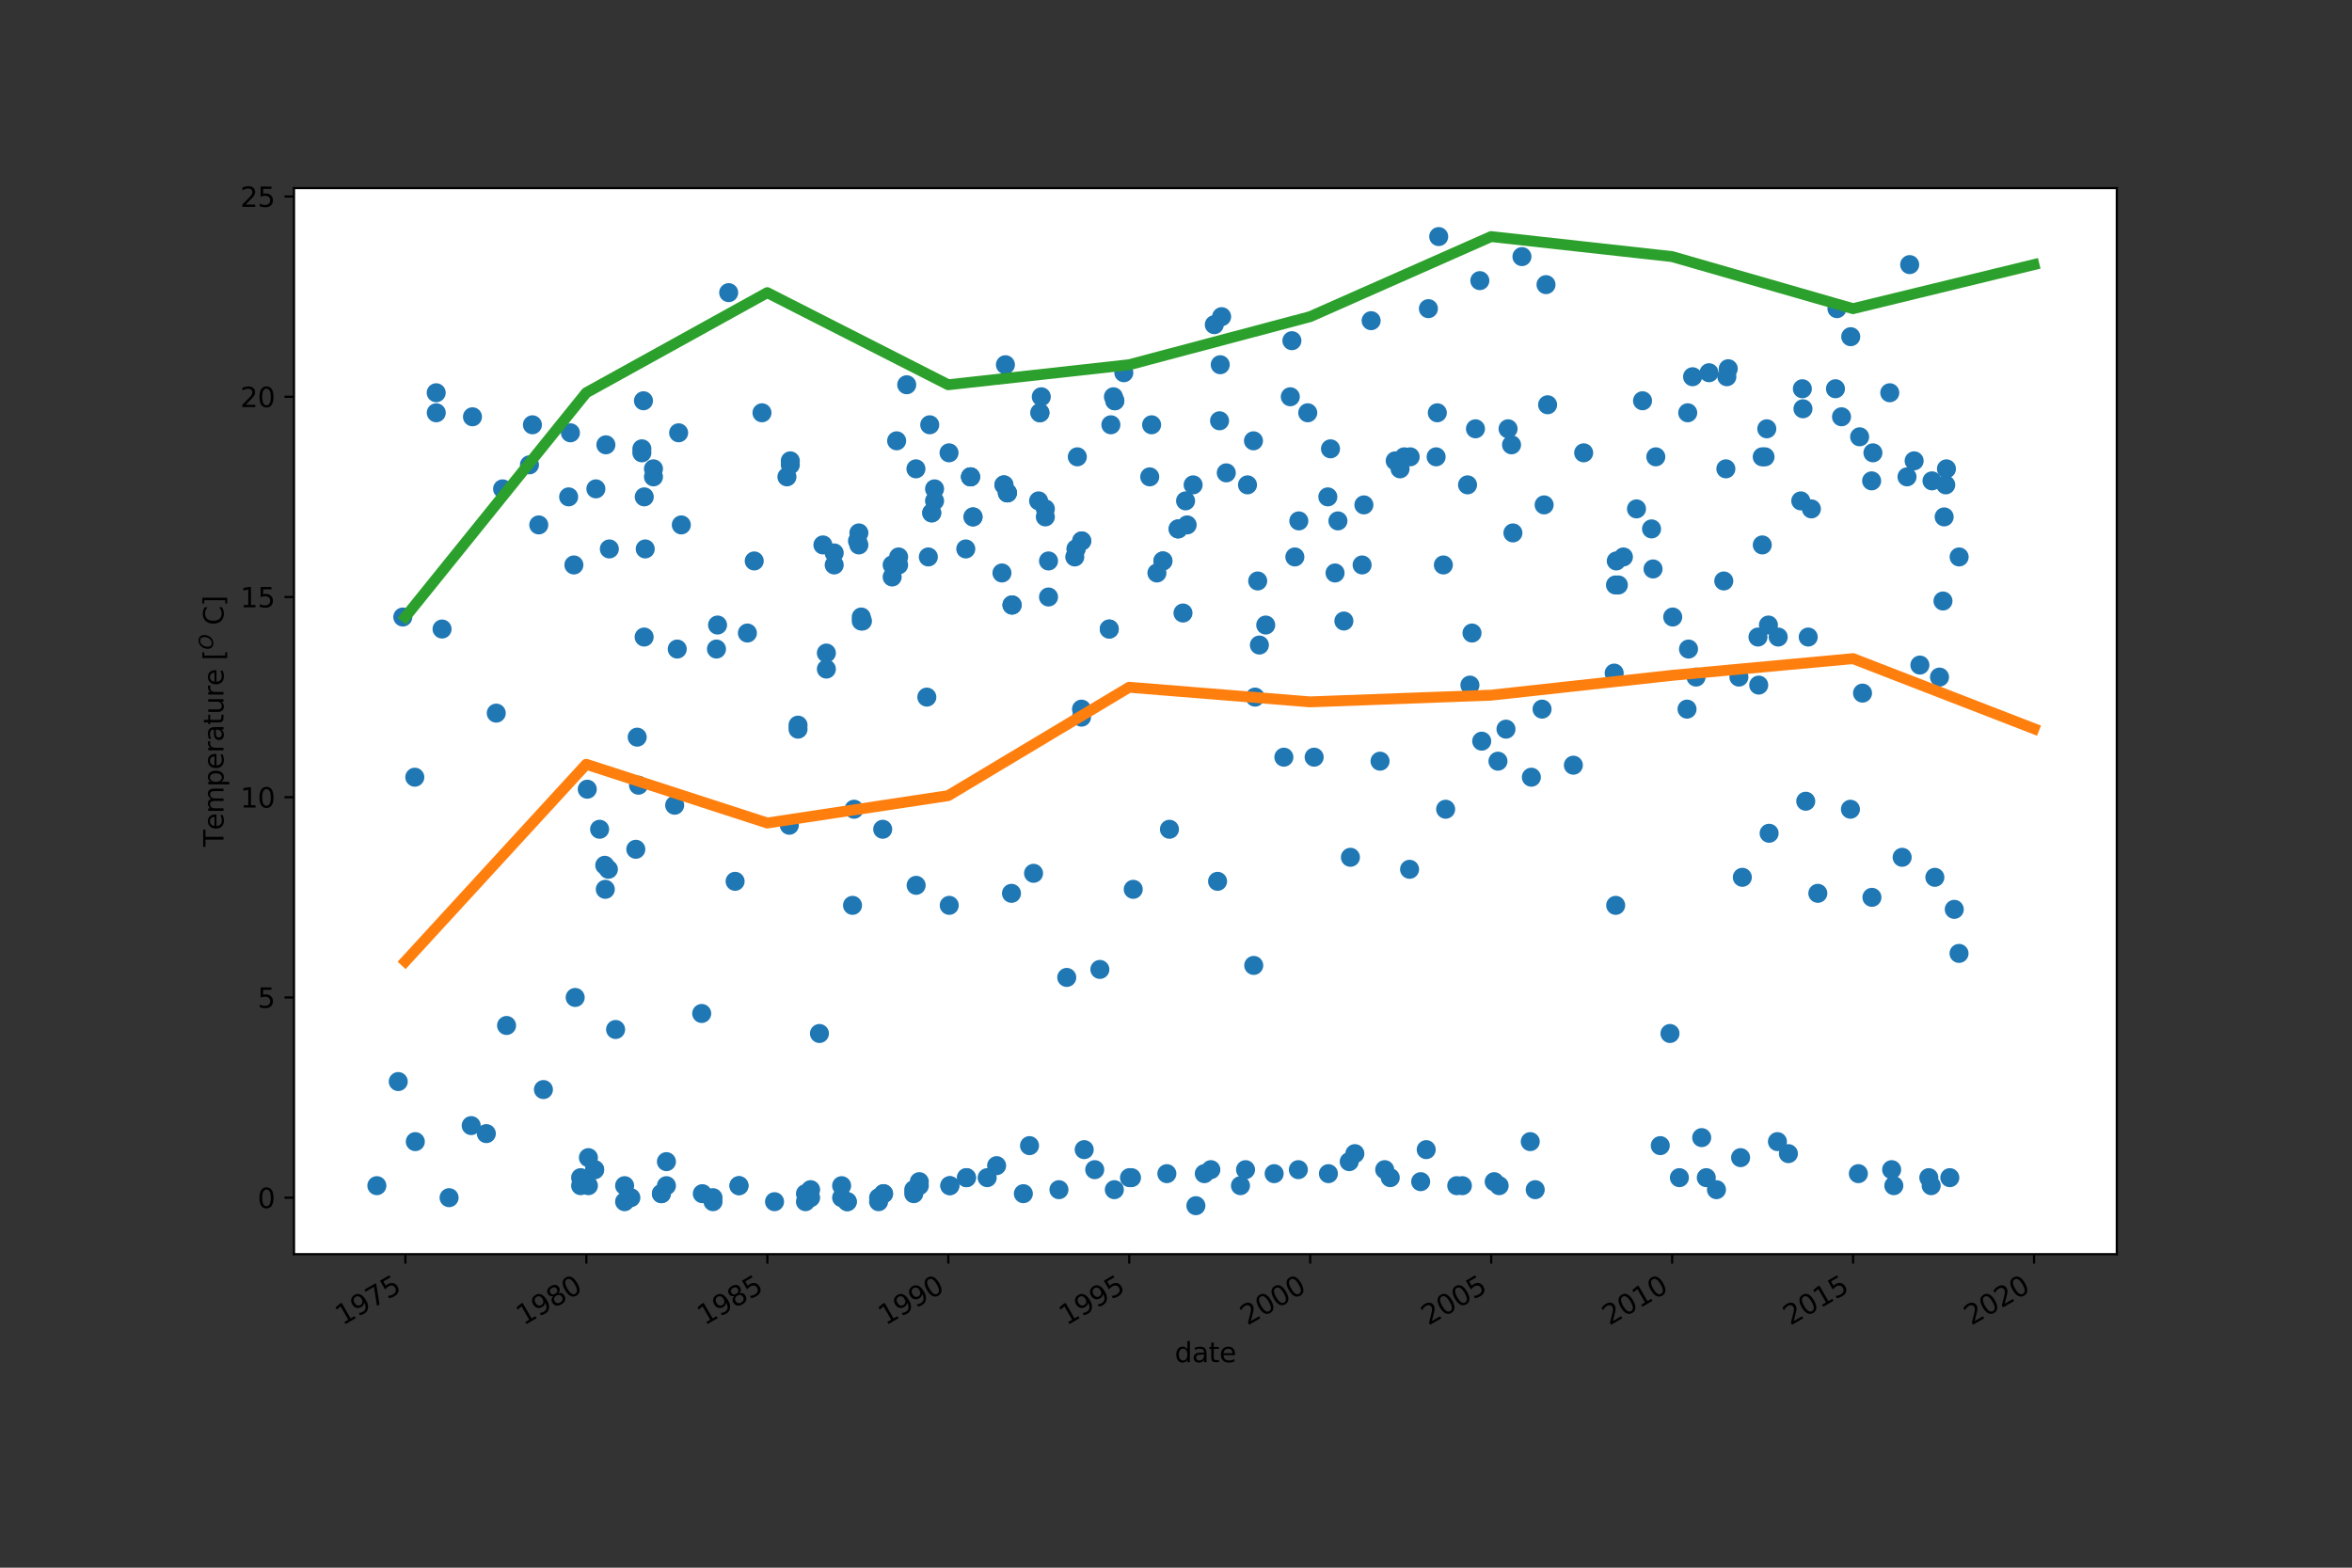 <?xml version="1.0" encoding="utf-8" standalone="no"?>
<!DOCTYPE svg PUBLIC "-//W3C//DTD SVG 1.1//EN"
  "http://www.w3.org/Graphics/SVG/1.1/DTD/svg11.dtd">
<svg height="576pt" version="1.1" viewBox="0 0 864 576" width="864pt" xmlns="http://www.w3.org/2000/svg" xmlns:xlink="http://www.w3.org/1999/xlink">
 <rect x="0" y="0" width="864" height="576" fill="#333333" stroke="none"/>
 <defs>
  <style type="text/css">*{stroke-linecap:butt;stroke-linejoin:round;}</style>
 </defs>
 <g id="figure_1">
  <g id="patch_1">
   <path d="M 0 576 
L 864 576 
L 864 0 
L 0 0 
z
" style="fill:none;"/>
  </g>
  <g id="axes_1">
   <g id="patch_2">
    <path d="M 108 460.8 
L 777.6 460.8 
L 777.6 69.12 
L 108 69.12 
z
" style="fill:#ffffff;"/>
   </g>
   <g id="matplotlib.axis_1">
    <g id="xtick_1">
     <g id="line2d_1">
      <defs>
       <path d="M 0 0 
L 0 3.5 
" id="m9193485429" style="stroke:#000000;stroke-width:0.8;"/>
      </defs>
      <g>
       <use style="stroke:#000000;stroke-width:0.8;" x="148.92" xlink:href="#m9193485429" y="460.8"/>
      </g>
     </g>
     <g id="text_1">
      <!-- 1975 -->
      <g transform="translate(125.84 487.105)rotate(-30)scale(0.1 -0.1)">
       <defs>
        <path d="M 794 531 
L 1825 531 
L 1825 4091 
L 703 3866 
L 703 4441 
L 1819 4666 
L 2450 4666 
L 2450 531 
L 3481 531 
L 3481 0 
L 794 0 
L 794 531 
z
" id="DejaVuSans-31" transform="scale(0.016)"/>
        <path d="M 703 97 
L 703 672 
Q 941 559 1184 500 
Q 1428 441 1663 441 
Q 2288 441 2617 861 
Q 2947 1281 2994 2138 
Q 2813 1869 2534 1725 
Q 2256 1581 1919 1581 
Q 1219 1581 811 2004 
Q 403 2428 403 3163 
Q 403 3881 828 4315 
Q 1253 4750 1959 4750 
Q 2769 4750 3195 4129 
Q 3622 3509 3622 2328 
Q 3622 1225 3098 567 
Q 2575 -91 1691 -91 
Q 1453 -91 1209 -44 
Q 966 3 703 97 
z
M 1959 2075 
Q 2384 2075 2632 2365 
Q 2881 2656 2881 3163 
Q 2881 3666 2632 3958 
Q 2384 4250 1959 4250 
Q 1534 4250 1286 3958 
Q 1038 3666 1038 3163 
Q 1038 2656 1286 2365 
Q 1534 2075 1959 2075 
z
" id="DejaVuSans-39" transform="scale(0.016)"/>
        <path d="M 525 4666 
L 3525 4666 
L 3525 4397 
L 1831 0 
L 1172 0 
L 2766 4134 
L 525 4134 
L 525 4666 
z
" id="DejaVuSans-37" transform="scale(0.016)"/>
        <path d="M 691 4666 
L 3169 4666 
L 3169 4134 
L 1269 4134 
L 1269 2991 
Q 1406 3038 1543 3061 
Q 1681 3084 1819 3084 
Q 2600 3084 3056 2656 
Q 3513 2228 3513 1497 
Q 3513 744 3044 326 
Q 2575 -91 1722 -91 
Q 1428 -91 1123 -41 
Q 819 9 494 109 
L 494 744 
Q 775 591 1075 516 
Q 1375 441 1709 441 
Q 2250 441 2565 725 
Q 2881 1009 2881 1497 
Q 2881 1984 2565 2268 
Q 2250 2553 1709 2553 
Q 1456 2553 1204 2497 
Q 953 2441 691 2322 
L 691 4666 
z
" id="DejaVuSans-35" transform="scale(0.016)"/>
       </defs>
       <use xlink:href="#DejaVuSans-31"/>
       <use x="63.623" xlink:href="#DejaVuSans-39"/>
       <use x="127.246" xlink:href="#DejaVuSans-37"/>
       <use x="190.869" xlink:href="#DejaVuSans-35"/>
      </g>
     </g>
    </g>
    <g id="xtick_2">
     <g id="line2d_2">
      <g>
       <use style="stroke:#000000;stroke-width:0.8;" x="215.387" xlink:href="#m9193485429" y="460.8"/>
      </g>
     </g>
     <g id="text_2">
      <!-- 1980 -->
      <g transform="translate(192.307 487.105)rotate(-30)scale(0.1 -0.1)">
       <defs>
        <path d="M 2034 2216 
Q 1584 2216 1326 1975 
Q 1069 1734 1069 1313 
Q 1069 891 1326 650 
Q 1584 409 2034 409 
Q 2484 409 2743 651 
Q 3003 894 3003 1313 
Q 3003 1734 2745 1975 
Q 2488 2216 2034 2216 
z
M 1403 2484 
Q 997 2584 770 2862 
Q 544 3141 544 3541 
Q 544 4100 942 4425 
Q 1341 4750 2034 4750 
Q 2731 4750 3128 4425 
Q 3525 4100 3525 3541 
Q 3525 3141 3298 2862 
Q 3072 2584 2669 2484 
Q 3125 2378 3379 2068 
Q 3634 1759 3634 1313 
Q 3634 634 3220 271 
Q 2806 -91 2034 -91 
Q 1263 -91 848 271 
Q 434 634 434 1313 
Q 434 1759 690 2068 
Q 947 2378 1403 2484 
z
M 1172 3481 
Q 1172 3119 1398 2916 
Q 1625 2713 2034 2713 
Q 2441 2713 2670 2916 
Q 2900 3119 2900 3481 
Q 2900 3844 2670 4047 
Q 2441 4250 2034 4250 
Q 1625 4250 1398 4047 
Q 1172 3844 1172 3481 
z
" id="DejaVuSans-38" transform="scale(0.016)"/>
        <path d="M 2034 4250 
Q 1547 4250 1301 3770 
Q 1056 3291 1056 2328 
Q 1056 1369 1301 889 
Q 1547 409 2034 409 
Q 2525 409 2770 889 
Q 3016 1369 3016 2328 
Q 3016 3291 2770 3770 
Q 2525 4250 2034 4250 
z
M 2034 4750 
Q 2819 4750 3233 4129 
Q 3647 3509 3647 2328 
Q 3647 1150 3233 529 
Q 2819 -91 2034 -91 
Q 1250 -91 836 529 
Q 422 1150 422 2328 
Q 422 3509 836 4129 
Q 1250 4750 2034 4750 
z
" id="DejaVuSans-30" transform="scale(0.016)"/>
       </defs>
       <use xlink:href="#DejaVuSans-31"/>
       <use x="63.623" xlink:href="#DejaVuSans-39"/>
       <use x="127.246" xlink:href="#DejaVuSans-38"/>
       <use x="190.869" xlink:href="#DejaVuSans-30"/>
      </g>
     </g>
    </g>
    <g id="xtick_3">
     <g id="line2d_3">
      <g>
       <use style="stroke:#000000;stroke-width:0.8;" x="281.891" xlink:href="#m9193485429" y="460.8"/>
      </g>
     </g>
     <g id="text_3">
      <!-- 1985 -->
      <g transform="translate(258.811 487.105)rotate(-30)scale(0.1 -0.1)">
       <use xlink:href="#DejaVuSans-31"/>
       <use x="63.623" xlink:href="#DejaVuSans-39"/>
       <use x="127.246" xlink:href="#DejaVuSans-38"/>
       <use x="190.869" xlink:href="#DejaVuSans-35"/>
      </g>
     </g>
    </g>
    <g id="xtick_4">
     <g id="line2d_4">
      <g>
       <use style="stroke:#000000;stroke-width:0.8;" x="348.359" xlink:href="#m9193485429" y="460.8"/>
      </g>
     </g>
     <g id="text_4">
      <!-- 1990 -->
      <g transform="translate(325.278 487.105)rotate(-30)scale(0.1 -0.1)">
       <use xlink:href="#DejaVuSans-31"/>
       <use x="63.623" xlink:href="#DejaVuSans-39"/>
       <use x="127.246" xlink:href="#DejaVuSans-39"/>
       <use x="190.869" xlink:href="#DejaVuSans-30"/>
      </g>
     </g>
    </g>
    <g id="xtick_5">
     <g id="line2d_5">
      <g>
       <use style="stroke:#000000;stroke-width:0.8;" x="414.826" xlink:href="#m9193485429" y="460.8"/>
      </g>
     </g>
     <g id="text_5">
      <!-- 1995 -->
      <g transform="translate(391.746 487.105)rotate(-30)scale(0.1 -0.1)">
       <use xlink:href="#DejaVuSans-31"/>
       <use x="63.623" xlink:href="#DejaVuSans-39"/>
       <use x="127.246" xlink:href="#DejaVuSans-39"/>
       <use x="190.869" xlink:href="#DejaVuSans-35"/>
      </g>
     </g>
    </g>
    <g id="xtick_6">
     <g id="line2d_6">
      <g>
       <use style="stroke:#000000;stroke-width:0.8;" x="481.294" xlink:href="#m9193485429" y="460.8"/>
      </g>
     </g>
     <g id="text_6">
      <!-- 2000 -->
      <g transform="translate(458.213 487.105)rotate(-30)scale(0.1 -0.1)">
       <defs>
        <path d="M 1228 531 
L 3431 531 
L 3431 0 
L 469 0 
L 469 531 
Q 828 903 1448 1529 
Q 2069 2156 2228 2338 
Q 2531 2678 2651 2914 
Q 2772 3150 2772 3378 
Q 2772 3750 2511 3984 
Q 2250 4219 1831 4219 
Q 1534 4219 1204 4116 
Q 875 4013 500 3803 
L 500 4441 
Q 881 4594 1212 4672 
Q 1544 4750 1819 4750 
Q 2544 4750 2975 4387 
Q 3406 4025 3406 3419 
Q 3406 3131 3298 2873 
Q 3191 2616 2906 2266 
Q 2828 2175 2409 1742 
Q 1991 1309 1228 531 
z
" id="DejaVuSans-32" transform="scale(0.016)"/>
       </defs>
       <use xlink:href="#DejaVuSans-32"/>
       <use x="63.623" xlink:href="#DejaVuSans-30"/>
       <use x="127.246" xlink:href="#DejaVuSans-30"/>
       <use x="190.869" xlink:href="#DejaVuSans-30"/>
      </g>
     </g>
    </g>
    <g id="xtick_7">
     <g id="line2d_7">
      <g>
       <use style="stroke:#000000;stroke-width:0.8;" x="547.798" xlink:href="#m9193485429" y="460.8"/>
      </g>
     </g>
     <g id="text_7">
      <!-- 2005 -->
      <g transform="translate(524.717 487.105)rotate(-30)scale(0.1 -0.1)">
       <use xlink:href="#DejaVuSans-32"/>
       <use x="63.623" xlink:href="#DejaVuSans-30"/>
       <use x="127.246" xlink:href="#DejaVuSans-30"/>
       <use x="190.869" xlink:href="#DejaVuSans-35"/>
      </g>
     </g>
    </g>
    <g id="xtick_8">
     <g id="line2d_8">
      <g>
       <use style="stroke:#000000;stroke-width:0.8;" x="614.265" xlink:href="#m9193485429" y="460.8"/>
      </g>
     </g>
     <g id="text_8">
      <!-- 2010 -->
      <g transform="translate(591.185 487.105)rotate(-30)scale(0.1 -0.1)">
       <use xlink:href="#DejaVuSans-32"/>
       <use x="63.623" xlink:href="#DejaVuSans-30"/>
       <use x="127.246" xlink:href="#DejaVuSans-31"/>
       <use x="190.869" xlink:href="#DejaVuSans-30"/>
      </g>
     </g>
    </g>
    <g id="xtick_9">
     <g id="line2d_9">
      <g>
       <use style="stroke:#000000;stroke-width:0.8;" x="680.733" xlink:href="#m9193485429" y="460.8"/>
      </g>
     </g>
     <g id="text_9">
      <!-- 2015 -->
      <g transform="translate(657.652 487.105)rotate(-30)scale(0.1 -0.1)">
       <use xlink:href="#DejaVuSans-32"/>
       <use x="63.623" xlink:href="#DejaVuSans-30"/>
       <use x="127.246" xlink:href="#DejaVuSans-31"/>
       <use x="190.869" xlink:href="#DejaVuSans-35"/>
      </g>
     </g>
    </g>
    <g id="xtick_10">
     <g id="line2d_10">
      <g>
       <use style="stroke:#000000;stroke-width:0.8;" x="747.2" xlink:href="#m9193485429" y="460.8"/>
      </g>
     </g>
     <g id="text_10">
      <!-- 2020 -->
      <g transform="translate(724.12 487.105)rotate(-30)scale(0.1 -0.1)">
       <use xlink:href="#DejaVuSans-32"/>
       <use x="63.623" xlink:href="#DejaVuSans-30"/>
       <use x="127.246" xlink:href="#DejaVuSans-32"/>
       <use x="190.869" xlink:href="#DejaVuSans-30"/>
      </g>
     </g>
    </g>
    <g id="text_11">
     <!-- date -->
     <g transform="translate(431.525 500.505)scale(0.1 -0.1)">
      <defs>
       <path d="M 2906 2969 
L 2906 4863 
L 3481 4863 
L 3481 0 
L 2906 0 
L 2906 525 
Q 2725 213 2448 61 
Q 2172 -91 1784 -91 
Q 1150 -91 751 415 
Q 353 922 353 1747 
Q 353 2572 751 3078 
Q 1150 3584 1784 3584 
Q 2172 3584 2448 3432 
Q 2725 3281 2906 2969 
z
M 947 1747 
Q 947 1113 1208 752 
Q 1469 391 1925 391 
Q 2381 391 2643 752 
Q 2906 1113 2906 1747 
Q 2906 2381 2643 2742 
Q 2381 3103 1925 3103 
Q 1469 3103 1208 2742 
Q 947 2381 947 1747 
z
" id="DejaVuSans-64" transform="scale(0.016)"/>
       <path d="M 2194 1759 
Q 1497 1759 1228 1600 
Q 959 1441 959 1056 
Q 959 750 1161 570 
Q 1363 391 1709 391 
Q 2188 391 2477 730 
Q 2766 1069 2766 1631 
L 2766 1759 
L 2194 1759 
z
M 3341 1997 
L 3341 0 
L 2766 0 
L 2766 531 
Q 2569 213 2275 61 
Q 1981 -91 1556 -91 
Q 1019 -91 701 211 
Q 384 513 384 1019 
Q 384 1609 779 1909 
Q 1175 2209 1959 2209 
L 2766 2209 
L 2766 2266 
Q 2766 2663 2505 2880 
Q 2244 3097 1772 3097 
Q 1472 3097 1187 3025 
Q 903 2953 641 2809 
L 641 3341 
Q 956 3463 1253 3523 
Q 1550 3584 1831 3584 
Q 2591 3584 2966 3190 
Q 3341 2797 3341 1997 
z
" id="DejaVuSans-61" transform="scale(0.016)"/>
       <path d="M 1172 4494 
L 1172 3500 
L 2356 3500 
L 2356 3053 
L 1172 3053 
L 1172 1153 
Q 1172 725 1289 603 
Q 1406 481 1766 481 
L 2356 481 
L 2356 0 
L 1766 0 
Q 1100 0 847 248 
Q 594 497 594 1153 
L 594 3053 
L 172 3053 
L 172 3500 
L 594 3500 
L 594 4494 
L 1172 4494 
z
" id="DejaVuSans-74" transform="scale(0.016)"/>
       <path d="M 3597 1894 
L 3597 1613 
L 953 1613 
Q 991 1019 1311 708 
Q 1631 397 2203 397 
Q 2534 397 2845 478 
Q 3156 559 3463 722 
L 3463 178 
Q 3153 47 2828 -22 
Q 2503 -91 2169 -91 
Q 1331 -91 842 396 
Q 353 884 353 1716 
Q 353 2575 817 3079 
Q 1281 3584 2069 3584 
Q 2775 3584 3186 3129 
Q 3597 2675 3597 1894 
z
M 3022 2063 
Q 3016 2534 2758 2815 
Q 2500 3097 2075 3097 
Q 1594 3097 1305 2825 
Q 1016 2553 972 2059 
L 3022 2063 
z
" id="DejaVuSans-65" transform="scale(0.016)"/>
      </defs>
      <use xlink:href="#DejaVuSans-64"/>
      <use x="63.477" xlink:href="#DejaVuSans-61"/>
      <use x="124.756" xlink:href="#DejaVuSans-74"/>
      <use x="163.965" xlink:href="#DejaVuSans-65"/>
     </g>
    </g>
   </g>
   <g id="matplotlib.axis_2">
    <g id="ytick_1">
     <g id="line2d_11">
      <defs>
       <path d="M 0 0 
L -3.5 0 
" id="mef3597509c" style="stroke:#000000;stroke-width:0.8;"/>
      </defs>
      <g>
       <use style="stroke:#000000;stroke-width:0.8;" x="108" xlink:href="#mef3597509c" y="440.054"/>
      </g>
     </g>
     <g id="text_12">
      <!-- 0 -->
      <g transform="translate(94.638 443.853)scale(0.1 -0.1)">
       <use xlink:href="#DejaVuSans-30"/>
      </g>
     </g>
    </g>
    <g id="ytick_2">
     <g id="line2d_12">
      <g>
       <use style="stroke:#000000;stroke-width:0.8;" x="108" xlink:href="#mef3597509c" y="366.485"/>
      </g>
     </g>
     <g id="text_13">
      <!-- 5 -->
      <g transform="translate(94.638 370.284)scale(0.1 -0.1)">
       <use xlink:href="#DejaVuSans-35"/>
      </g>
     </g>
    </g>
    <g id="ytick_3">
     <g id="line2d_13">
      <g>
       <use style="stroke:#000000;stroke-width:0.8;" x="108" xlink:href="#mef3597509c" y="292.916"/>
      </g>
     </g>
     <g id="text_14">
      <!-- 10 -->
      <g transform="translate(88.275 296.715)scale(0.1 -0.1)">
       <use xlink:href="#DejaVuSans-31"/>
       <use x="63.623" xlink:href="#DejaVuSans-30"/>
      </g>
     </g>
    </g>
    <g id="ytick_4">
     <g id="line2d_14">
      <g>
       <use style="stroke:#000000;stroke-width:0.8;" x="108" xlink:href="#mef3597509c" y="219.347"/>
      </g>
     </g>
     <g id="text_15">
      <!-- 15 -->
      <g transform="translate(88.275 223.147)scale(0.1 -0.1)">
       <use xlink:href="#DejaVuSans-31"/>
       <use x="63.623" xlink:href="#DejaVuSans-35"/>
      </g>
     </g>
    </g>
    <g id="ytick_5">
     <g id="line2d_15">
      <g>
       <use style="stroke:#000000;stroke-width:0.8;" x="108" xlink:href="#mef3597509c" y="145.779"/>
      </g>
     </g>
     <g id="text_16">
      <!-- 20 -->
      <g transform="translate(88.275 149.578)scale(0.1 -0.1)">
       <use xlink:href="#DejaVuSans-32"/>
       <use x="63.623" xlink:href="#DejaVuSans-30"/>
      </g>
     </g>
    </g>
    <g id="ytick_6">
     <g id="line2d_16">
      <g>
       <use style="stroke:#000000;stroke-width:0.8;" x="108" xlink:href="#mef3597509c" y="72.21"/>
      </g>
     </g>
     <g id="text_17">
      <!-- 25 -->
      <g transform="translate(88.275 76.009)scale(0.1 -0.1)">
       <use xlink:href="#DejaVuSans-32"/>
       <use x="63.623" xlink:href="#DejaVuSans-35"/>
      </g>
     </g>
    </g>
    <g id="text_18">
     <!-- Temperature [$^O$ C] -->
     <g transform="translate(82.175 311.11)rotate(-90)scale(0.1 -0.1)">
      <defs>
       <path d="M -19 4666 
L 3928 4666 
L 3928 4134 
L 2272 4134 
L 2272 0 
L 1638 0 
L 1638 4134 
L -19 4134 
L -19 4666 
z
" id="DejaVuSans-54" transform="scale(0.016)"/>
       <path d="M 3328 2828 
Q 3544 3216 3844 3400 
Q 4144 3584 4550 3584 
Q 5097 3584 5394 3201 
Q 5691 2819 5691 2113 
L 5691 0 
L 5113 0 
L 5113 2094 
Q 5113 2597 4934 2840 
Q 4756 3084 4391 3084 
Q 3944 3084 3684 2787 
Q 3425 2491 3425 1978 
L 3425 0 
L 2847 0 
L 2847 2094 
Q 2847 2600 2669 2842 
Q 2491 3084 2119 3084 
Q 1678 3084 1418 2786 
Q 1159 2488 1159 1978 
L 1159 0 
L 581 0 
L 581 3500 
L 1159 3500 
L 1159 2956 
Q 1356 3278 1631 3431 
Q 1906 3584 2284 3584 
Q 2666 3584 2933 3390 
Q 3200 3197 3328 2828 
z
" id="DejaVuSans-6d" transform="scale(0.016)"/>
       <path d="M 1159 525 
L 1159 -1331 
L 581 -1331 
L 581 3500 
L 1159 3500 
L 1159 2969 
Q 1341 3281 1617 3432 
Q 1894 3584 2278 3584 
Q 2916 3584 3314 3078 
Q 3713 2572 3713 1747 
Q 3713 922 3314 415 
Q 2916 -91 2278 -91 
Q 1894 -91 1617 61 
Q 1341 213 1159 525 
z
M 3116 1747 
Q 3116 2381 2855 2742 
Q 2594 3103 2138 3103 
Q 1681 3103 1420 2742 
Q 1159 2381 1159 1747 
Q 1159 1113 1420 752 
Q 1681 391 2138 391 
Q 2594 391 2855 752 
Q 3116 1113 3116 1747 
z
" id="DejaVuSans-70" transform="scale(0.016)"/>
       <path d="M 2631 2963 
Q 2534 3019 2420 3045 
Q 2306 3072 2169 3072 
Q 1681 3072 1420 2755 
Q 1159 2438 1159 1844 
L 1159 0 
L 581 0 
L 581 3500 
L 1159 3500 
L 1159 2956 
Q 1341 3275 1631 3429 
Q 1922 3584 2338 3584 
Q 2397 3584 2469 3576 
Q 2541 3569 2628 3553 
L 2631 2963 
z
" id="DejaVuSans-72" transform="scale(0.016)"/>
       <path d="M 544 1381 
L 544 3500 
L 1119 3500 
L 1119 1403 
Q 1119 906 1312 657 
Q 1506 409 1894 409 
Q 2359 409 2629 706 
Q 2900 1003 2900 1516 
L 2900 3500 
L 3475 3500 
L 3475 0 
L 2900 0 
L 2900 538 
Q 2691 219 2414 64 
Q 2138 -91 1772 -91 
Q 1169 -91 856 284 
Q 544 659 544 1381 
z
M 1991 3584 
L 1991 3584 
z
" id="DejaVuSans-75" transform="scale(0.016)"/>
       <path id="DejaVuSans-20" transform="scale(0.016)"/>
       <path d="M 550 4863 
L 1875 4863 
L 1875 4416 
L 1125 4416 
L 1125 -397 
L 1875 -397 
L 1875 -844 
L 550 -844 
L 550 4863 
z
" id="DejaVuSans-5b" transform="scale(0.016)"/>
       <path d="M 2919 4238 
Q 2400 4238 2003 3986 
Q 1606 3734 1313 3219 
Q 1125 2891 1026 2522 
Q 928 2153 928 1778 
Q 928 1128 1239 775 
Q 1550 422 2119 422 
Q 2631 422 3032 676 
Q 3434 931 3719 1434 
Q 3909 1772 4009 2142 
Q 4109 2513 4109 2881 
Q 4109 3528 3796 3883 
Q 3484 4238 2919 4238 
z
M 2100 -91 
Q 1241 -91 748 418 
Q 256 928 256 1813 
Q 256 2319 448 2847 
Q 641 3375 978 3788 
Q 1375 4272 1862 4511 
Q 2350 4750 2938 4750 
Q 3794 4750 4287 4245 
Q 4781 3741 4781 2869 
Q 4781 2331 4593 1812 
Q 4406 1294 4056 872 
Q 3656 384 3173 146 
Q 2691 -91 2100 -91 
z
" id="DejaVuSans-Oblique-4f" transform="scale(0.016)"/>
       <path d="M 4122 4306 
L 4122 3641 
Q 3803 3938 3442 4084 
Q 3081 4231 2675 4231 
Q 1875 4231 1450 3742 
Q 1025 3253 1025 2328 
Q 1025 1406 1450 917 
Q 1875 428 2675 428 
Q 3081 428 3442 575 
Q 3803 722 4122 1019 
L 4122 359 
Q 3791 134 3420 21 
Q 3050 -91 2638 -91 
Q 1578 -91 968 557 
Q 359 1206 359 2328 
Q 359 3453 968 4101 
Q 1578 4750 2638 4750 
Q 3056 4750 3426 4639 
Q 3797 4528 4122 4306 
z
" id="DejaVuSans-43" transform="scale(0.016)"/>
       <path d="M 1947 4863 
L 1947 -844 
L 622 -844 
L 622 -397 
L 1369 -397 
L 1369 4416 
L 622 4416 
L 622 4863 
L 1947 4863 
z
" id="DejaVuSans-5d" transform="scale(0.016)"/>
      </defs>
      <use transform="translate(0 0.766)" xlink:href="#DejaVuSans-54"/>
      <use transform="translate(61.084 0.766)" xlink:href="#DejaVuSans-65"/>
      <use transform="translate(122.607 0.766)" xlink:href="#DejaVuSans-6d"/>
      <use transform="translate(220.02 0.766)" xlink:href="#DejaVuSans-70"/>
      <use transform="translate(283.496 0.766)" xlink:href="#DejaVuSans-65"/>
      <use transform="translate(345.02 0.766)" xlink:href="#DejaVuSans-72"/>
      <use transform="translate(386.133 0.766)" xlink:href="#DejaVuSans-61"/>
      <use transform="translate(447.412 0.766)" xlink:href="#DejaVuSans-74"/>
      <use transform="translate(486.621 0.766)" xlink:href="#DejaVuSans-75"/>
      <use transform="translate(550 0.766)" xlink:href="#DejaVuSans-72"/>
      <use transform="translate(591.113 0.766)" xlink:href="#DejaVuSans-65"/>
      <use transform="translate(652.637 0.766)" xlink:href="#DejaVuSans-20"/>
      <use transform="translate(684.424 0.766)" xlink:href="#DejaVuSans-5b"/>
      <use transform="translate(724.395 39.047)scale(0.7)" xlink:href="#DejaVuSans-Oblique-4f"/>
      <use transform="translate(782.227 0.766)" xlink:href="#DejaVuSans-20"/>
      <use transform="translate(814.014 0.766)" xlink:href="#DejaVuSans-43"/>
      <use transform="translate(883.838 0.766)" xlink:href="#DejaVuSans-5d"/>
     </g>
    </g>
   </g>
   <g id="line2d_17">
    <defs>
     <path d="M 0 3 
C 0.796 3 1.559 2.684 2.121 2.121 
C 2.684 1.559 3 0.796 3 0 
C 3 -0.796 2.684 -1.559 2.121 -2.121 
C 1.559 -2.684 0.796 -3 0 -3 
C -0.796 -3 -1.559 -2.684 -2.121 -2.121 
C -2.684 -1.559 -3 -0.796 -3 0 
C -3 0.796 -2.684 1.559 -2.121 2.121 
C -1.559 2.684 -0.796 3 0 3 
z
" id="m833495b1c0" style="stroke:#1f77b4;"/>
    </defs>
    <g clip-path="url(#pd305ebbc6d)">
     <use style="fill:#1f77b4;stroke:#1f77b4;" x="138.436" xlink:href="#m833495b1c0" y="435.639"/>
     <use style="fill:#1f77b4;stroke:#1f77b4;" x="146.299" xlink:href="#m833495b1c0" y="397.384"/>
     <use style="fill:#1f77b4;stroke:#1f77b4;" x="147.973" xlink:href="#m833495b1c0" y="226.704"/>
     <use style="fill:#1f77b4;stroke:#1f77b4;" x="152.378" xlink:href="#m833495b1c0" y="285.559"/>
     <use style="fill:#1f77b4;stroke:#1f77b4;" x="152.56" xlink:href="#m833495b1c0" y="419.454"/>
     <use style="fill:#1f77b4;stroke:#1f77b4;" x="160.24" xlink:href="#m833495b1c0" y="144.307"/>
     <use style="fill:#1f77b4;stroke:#1f77b4;" x="160.259" xlink:href="#m833495b1c0" y="151.664"/>
     <use style="fill:#1f77b4;stroke:#1f77b4;" x="162.388" xlink:href="#m833495b1c0" y="231.118"/>
     <use style="fill:#1f77b4;stroke:#1f77b4;" x="164.972" xlink:href="#m833495b1c0" y="440.054"/>
     <use style="fill:#1f77b4;stroke:#1f77b4;" x="173.09" xlink:href="#m833495b1c0" y="413.569"/>
     <use style="fill:#1f77b4;stroke:#1f77b4;" x="173.563" xlink:href="#m833495b1c0" y="153.136"/>
     <use style="fill:#1f77b4;stroke:#1f77b4;" x="178.659" xlink:href="#m833495b1c0" y="416.512"/>
     <use style="fill:#1f77b4;stroke:#1f77b4;" x="182.299" xlink:href="#m833495b1c0" y="262.017"/>
     <use style="fill:#1f77b4;stroke:#1f77b4;" x="184.629" xlink:href="#m833495b1c0" y="179.62"/>
     <use style="fill:#1f77b4;stroke:#1f77b4;" x="186.085" xlink:href="#m833495b1c0" y="376.784"/>
     <use style="fill:#1f77b4;stroke:#1f77b4;" x="194.493" xlink:href="#m833495b1c0" y="170.792"/>
     <use style="fill:#1f77b4;stroke:#1f77b4;" x="195.585" xlink:href="#m833495b1c0" y="156.078"/>
     <use style="fill:#1f77b4;stroke:#1f77b4;" x="197.915" xlink:href="#m833495b1c0" y="192.863"/>
     <use style="fill:#1f77b4;stroke:#1f77b4;" x="199.626" xlink:href="#m833495b1c0" y="400.326"/>
     <use style="fill:#1f77b4;stroke:#1f77b4;" x="208.89" xlink:href="#m833495b1c0" y="182.563"/>
     <use style="fill:#1f77b4;stroke:#1f77b4;" x="209.542" xlink:href="#m833495b1c0" y="159.021"/>
     <use style="fill:#1f77b4;stroke:#1f77b4;" x="210.819" xlink:href="#m833495b1c0" y="207.576"/>
     <use style="fill:#1f77b4;stroke:#1f77b4;" x="211.291" xlink:href="#m833495b1c0" y="366.485"/>
     <use style="fill:#1f77b4;stroke:#1f77b4;" x="213.293" xlink:href="#m833495b1c0" y="432.697"/>
     <use style="fill:#1f77b4;stroke:#1f77b4;" x="213.293" xlink:href="#m833495b1c0" y="435.639"/>
     <use style="fill:#1f77b4;stroke:#1f77b4;" x="215.735" xlink:href="#m833495b1c0" y="289.973"/>
     <use style="fill:#1f77b4;stroke:#1f77b4;" x="216.152" xlink:href="#m833495b1c0" y="435.639"/>
     <use style="fill:#1f77b4;stroke:#1f77b4;" x="216.152" xlink:href="#m833495b1c0" y="425.34"/>
     <use style="fill:#1f77b4;stroke:#1f77b4;" x="218.445" xlink:href="#m833495b1c0" y="429.754"/>
     <use style="fill:#1f77b4;stroke:#1f77b4;" x="218.445" xlink:href="#m833495b1c0" y="429.754"/>
     <use style="fill:#1f77b4;stroke:#1f77b4;" x="218.894" xlink:href="#m833495b1c0" y="179.62"/>
     <use style="fill:#1f77b4;stroke:#1f77b4;" x="220.265" xlink:href="#m833495b1c0" y="304.687"/>
     <use style="fill:#1f77b4;stroke:#1f77b4;" x="222.158" xlink:href="#m833495b1c0" y="317.929"/>
     <use style="fill:#1f77b4;stroke:#1f77b4;" x="222.355" xlink:href="#m833495b1c0" y="326.758"/>
     <use style="fill:#1f77b4;stroke:#1f77b4;" x="222.57" xlink:href="#m833495b1c0" y="163.435"/>
     <use style="fill:#1f77b4;stroke:#1f77b4;" x="223.486" xlink:href="#m833495b1c0" y="319.401"/>
     <use style="fill:#1f77b4;stroke:#1f77b4;" x="223.844" xlink:href="#m833495b1c0" y="201.691"/>
     <use style="fill:#1f77b4;stroke:#1f77b4;" x="226.139" xlink:href="#m833495b1c0" y="378.256"/>
     <use style="fill:#1f77b4;stroke:#1f77b4;" x="229.453" xlink:href="#m833495b1c0" y="435.639"/>
     <use style="fill:#1f77b4;stroke:#1f77b4;" x="229.453" xlink:href="#m833495b1c0" y="441.525"/>
     <use style="fill:#1f77b4;stroke:#1f77b4;" x="231.746" xlink:href="#m833495b1c0" y="440.054"/>
     <use style="fill:#1f77b4;stroke:#1f77b4;" x="233.565" xlink:href="#m833495b1c0" y="312.044"/>
     <use style="fill:#1f77b4;stroke:#1f77b4;" x="234.074" xlink:href="#m833495b1c0" y="270.846"/>
     <use style="fill:#1f77b4;stroke:#1f77b4;" x="234.552" xlink:href="#m833495b1c0" y="288.502"/>
     <use style="fill:#1f77b4;stroke:#1f77b4;" x="235.79" xlink:href="#m833495b1c0" y="166.378"/>
     <use style="fill:#1f77b4;stroke:#1f77b4;" x="235.79" xlink:href="#m833495b1c0" y="164.907"/>
     <use style="fill:#1f77b4;stroke:#1f77b4;" x="236.375" xlink:href="#m833495b1c0" y="147.25"/>
     <use style="fill:#1f77b4;stroke:#1f77b4;" x="236.627" xlink:href="#m833495b1c0" y="234.061"/>
     <use style="fill:#1f77b4;stroke:#1f77b4;" x="236.668" xlink:href="#m833495b1c0" y="182.563"/>
     <use style="fill:#1f77b4;stroke:#1f77b4;" x="237.024" xlink:href="#m833495b1c0" y="201.691"/>
     <use style="fill:#1f77b4;stroke:#1f77b4;" x="240.05" xlink:href="#m833495b1c0" y="175.206"/>
     <use style="fill:#1f77b4;stroke:#1f77b4;" x="240.05" xlink:href="#m833495b1c0" y="172.263"/>
     <use style="fill:#1f77b4;stroke:#1f77b4;" x="242.961" xlink:href="#m833495b1c0" y="438.582"/>
     <use style="fill:#1f77b4;stroke:#1f77b4;" x="242.961" xlink:href="#m833495b1c0" y="438.582"/>
     <use style="fill:#1f77b4;stroke:#1f77b4;" x="244.814" xlink:href="#m833495b1c0" y="435.639"/>
     <use style="fill:#1f77b4;stroke:#1f77b4;" x="244.814" xlink:href="#m833495b1c0" y="426.811"/>
     <use style="fill:#1f77b4;stroke:#1f77b4;" x="247.838" xlink:href="#m833495b1c0" y="295.859"/>
     <use style="fill:#1f77b4;stroke:#1f77b4;" x="248.78" xlink:href="#m833495b1c0" y="238.475"/>
     <use style="fill:#1f77b4;stroke:#1f77b4;" x="249.291" xlink:href="#m833495b1c0" y="159.021"/>
     <use style="fill:#1f77b4;stroke:#1f77b4;" x="250.277" xlink:href="#m833495b1c0" y="192.863"/>
     <use style="fill:#1f77b4;stroke:#1f77b4;" x="257.77" xlink:href="#m833495b1c0" y="372.37"/>
     <use style="fill:#1f77b4;stroke:#1f77b4;" x="257.996" xlink:href="#m833495b1c0" y="438.582"/>
     <use style="fill:#1f77b4;stroke:#1f77b4;" x="261.922" xlink:href="#m833495b1c0" y="441.525"/>
     <use style="fill:#1f77b4;stroke:#1f77b4;" x="261.922" xlink:href="#m833495b1c0" y="440.054"/>
     <use style="fill:#1f77b4;stroke:#1f77b4;" x="263.193" xlink:href="#m833495b1c0" y="238.475"/>
     <use style="fill:#1f77b4;stroke:#1f77b4;" x="263.594" xlink:href="#m833495b1c0" y="229.647"/>
     <use style="fill:#1f77b4;stroke:#1f77b4;" x="267.678" xlink:href="#m833495b1c0" y="107.523"/>
     <use style="fill:#1f77b4;stroke:#1f77b4;" x="270.043" xlink:href="#m833495b1c0" y="323.815"/>
     <use style="fill:#1f77b4;stroke:#1f77b4;" x="271.461" xlink:href="#m833495b1c0" y="435.639"/>
     <use style="fill:#1f77b4;stroke:#1f77b4;" x="271.461" xlink:href="#m833495b1c0" y="435.639"/>
     <use style="fill:#1f77b4;stroke:#1f77b4;" x="274.556" xlink:href="#m833495b1c0" y="232.59"/>
     <use style="fill:#1f77b4;stroke:#1f77b4;" x="277.068" xlink:href="#m833495b1c0" y="206.105"/>
     <use style="fill:#1f77b4;stroke:#1f77b4;" x="279.91" xlink:href="#m833495b1c0" y="151.664"/>
     <use style="fill:#1f77b4;stroke:#1f77b4;" x="284.527" xlink:href="#m833495b1c0" y="441.525"/>
     <use style="fill:#1f77b4;stroke:#1f77b4;" x="289.079" xlink:href="#m833495b1c0" y="175.206"/>
     <use style="fill:#1f77b4;stroke:#1f77b4;" x="289.952" xlink:href="#m833495b1c0" y="303.216"/>
     <use style="fill:#1f77b4;stroke:#1f77b4;" x="290.318" xlink:href="#m833495b1c0" y="170.792"/>
     <use style="fill:#1f77b4;stroke:#1f77b4;" x="290.318" xlink:href="#m833495b1c0" y="169.321"/>
     <use style="fill:#1f77b4;stroke:#1f77b4;" x="293.157" xlink:href="#m833495b1c0" y="266.431"/>
     <use style="fill:#1f77b4;stroke:#1f77b4;" x="293.157" xlink:href="#m833495b1c0" y="267.903"/>
     <use style="fill:#1f77b4;stroke:#1f77b4;" x="295.887" xlink:href="#m833495b1c0" y="441.525"/>
     <use style="fill:#1f77b4;stroke:#1f77b4;" x="295.887" xlink:href="#m833495b1c0" y="438.582"/>
     <use style="fill:#1f77b4;stroke:#1f77b4;" x="297.775" xlink:href="#m833495b1c0" y="437.111"/>
     <use style="fill:#1f77b4;stroke:#1f77b4;" x="297.775" xlink:href="#m833495b1c0" y="440.054"/>
     <use style="fill:#1f77b4;stroke:#1f77b4;" x="301.02" xlink:href="#m833495b1c0" y="379.727"/>
     <use style="fill:#1f77b4;stroke:#1f77b4;" x="302.295" xlink:href="#m833495b1c0" y="200.22"/>
     <use style="fill:#1f77b4;stroke:#1f77b4;" x="303.566" xlink:href="#m833495b1c0" y="239.947"/>
     <use style="fill:#1f77b4;stroke:#1f77b4;" x="303.566" xlink:href="#m833495b1c0" y="245.832"/>
     <use style="fill:#1f77b4;stroke:#1f77b4;" x="306.443" xlink:href="#m833495b1c0" y="207.576"/>
     <use style="fill:#1f77b4;stroke:#1f77b4;" x="306.443" xlink:href="#m833495b1c0" y="203.162"/>
     <use style="fill:#1f77b4;stroke:#1f77b4;" x="309.172" xlink:href="#m833495b1c0" y="440.054"/>
     <use style="fill:#1f77b4;stroke:#1f77b4;" x="309.172" xlink:href="#m833495b1c0" y="435.639"/>
     <use style="fill:#1f77b4;stroke:#1f77b4;" x="311.253" xlink:href="#m833495b1c0" y="441.525"/>
     <use style="fill:#1f77b4;stroke:#1f77b4;" x="311.253" xlink:href="#m833495b1c0" y="441.525"/>
     <use style="fill:#1f77b4;stroke:#1f77b4;" x="313.176" xlink:href="#m833495b1c0" y="332.643"/>
     <use style="fill:#1f77b4;stroke:#1f77b4;" x="313.725" xlink:href="#m833495b1c0" y="297.33"/>
     <use style="fill:#1f77b4;stroke:#1f77b4;" x="315.004" xlink:href="#m833495b1c0" y="198.748"/>
     <use style="fill:#1f77b4;stroke:#1f77b4;" x="315.507" xlink:href="#m833495b1c0" y="195.805"/>
     <use style="fill:#1f77b4;stroke:#1f77b4;" x="315.507" xlink:href="#m833495b1c0" y="200.22"/>
     <use style="fill:#1f77b4;stroke:#1f77b4;" x="316.382" xlink:href="#m833495b1c0" y="228.176"/>
     <use style="fill:#1f77b4;stroke:#1f77b4;" x="316.382" xlink:href="#m833495b1c0" y="226.704"/>
     <use style="fill:#1f77b4;stroke:#1f77b4;" x="316.816" xlink:href="#m833495b1c0" y="228.176"/>
     <use style="fill:#1f77b4;stroke:#1f77b4;" x="322.751" xlink:href="#m833495b1c0" y="440.054"/>
     <use style="fill:#1f77b4;stroke:#1f77b4;" x="322.751" xlink:href="#m833495b1c0" y="441.525"/>
     <use style="fill:#1f77b4;stroke:#1f77b4;" x="324.261" xlink:href="#m833495b1c0" y="304.687"/>
     <use style="fill:#1f77b4;stroke:#1f77b4;" x="324.565" xlink:href="#m833495b1c0" y="438.582"/>
     <use style="fill:#1f77b4;stroke:#1f77b4;" x="324.565" xlink:href="#m833495b1c0" y="438.582"/>
     <use style="fill:#1f77b4;stroke:#1f77b4;" x="327.738" xlink:href="#m833495b1c0" y="211.991"/>
     <use style="fill:#1f77b4;stroke:#1f77b4;" x="327.738" xlink:href="#m833495b1c0" y="207.576"/>
     <use style="fill:#1f77b4;stroke:#1f77b4;" x="329.38" xlink:href="#m833495b1c0" y="161.964"/>
     <use style="fill:#1f77b4;stroke:#1f77b4;" x="330.105" xlink:href="#m833495b1c0" y="204.634"/>
     <use style="fill:#1f77b4;stroke:#1f77b4;" x="330.105" xlink:href="#m833495b1c0" y="207.576"/>
     <use style="fill:#1f77b4;stroke:#1f77b4;" x="333.083" xlink:href="#m833495b1c0" y="141.365"/>
     <use style="fill:#1f77b4;stroke:#1f77b4;" x="335.667" xlink:href="#m833495b1c0" y="438.582"/>
     <use style="fill:#1f77b4;stroke:#1f77b4;" x="335.667" xlink:href="#m833495b1c0" y="437.111"/>
     <use style="fill:#1f77b4;stroke:#1f77b4;" x="336.468" xlink:href="#m833495b1c0" y="172.263"/>
     <use style="fill:#1f77b4;stroke:#1f77b4;" x="336.542" xlink:href="#m833495b1c0" y="325.286"/>
     <use style="fill:#1f77b4;stroke:#1f77b4;" x="337.708" xlink:href="#m833495b1c0" y="435.639"/>
     <use style="fill:#1f77b4;stroke:#1f77b4;" x="337.708" xlink:href="#m833495b1c0" y="434.168"/>
     <use style="fill:#1f77b4;stroke:#1f77b4;" x="340.473" xlink:href="#m833495b1c0" y="256.132"/>
     <use style="fill:#1f77b4;stroke:#1f77b4;" x="341.021" xlink:href="#m833495b1c0" y="204.634"/>
     <use style="fill:#1f77b4;stroke:#1f77b4;" x="341.535" xlink:href="#m833495b1c0" y="156.078"/>
     <use style="fill:#1f77b4;stroke:#1f77b4;" x="342.265" xlink:href="#m833495b1c0" y="188.449"/>
     <use style="fill:#1f77b4;stroke:#1f77b4;" x="342.265" xlink:href="#m833495b1c0" y="188.449"/>
     <use style="fill:#1f77b4;stroke:#1f77b4;" x="343.31" xlink:href="#m833495b1c0" y="184.034"/>
     <use style="fill:#1f77b4;stroke:#1f77b4;" x="343.31" xlink:href="#m833495b1c0" y="179.62"/>
     <use style="fill:#1f77b4;stroke:#1f77b4;" x="348.627" xlink:href="#m833495b1c0" y="166.378"/>
     <use style="fill:#1f77b4;stroke:#1f77b4;" x="348.701" xlink:href="#m833495b1c0" y="332.643"/>
     <use style="fill:#1f77b4;stroke:#1f77b4;" x="348.92" xlink:href="#m833495b1c0" y="435.639"/>
     <use style="fill:#1f77b4;stroke:#1f77b4;" x="348.92" xlink:href="#m833495b1c0" y="435.639"/>
     <use style="fill:#1f77b4;stroke:#1f77b4;" x="354.777" xlink:href="#m833495b1c0" y="201.691"/>
     <use style="fill:#1f77b4;stroke:#1f77b4;" x="355.035" xlink:href="#m833495b1c0" y="432.697"/>
     <use style="fill:#1f77b4;stroke:#1f77b4;" x="355.035" xlink:href="#m833495b1c0" y="432.697"/>
     <use style="fill:#1f77b4;stroke:#1f77b4;" x="356.523" xlink:href="#m833495b1c0" y="175.206"/>
     <use style="fill:#1f77b4;stroke:#1f77b4;" x="356.523" xlink:href="#m833495b1c0" y="175.206"/>
     <use style="fill:#1f77b4;stroke:#1f77b4;" x="356.523" xlink:href="#m833495b1c0" y="175.206"/>
     <use style="fill:#1f77b4;stroke:#1f77b4;" x="357.444" xlink:href="#m833495b1c0" y="189.92"/>
     <use style="fill:#1f77b4;stroke:#1f77b4;" x="357.444" xlink:href="#m833495b1c0" y="189.92"/>
     <use style="fill:#1f77b4;stroke:#1f77b4;" x="362.643" xlink:href="#m833495b1c0" y="432.697"/>
     <use style="fill:#1f77b4;stroke:#1f77b4;" x="366.107" xlink:href="#m833495b1c0" y="428.283"/>
     <use style="fill:#1f77b4;stroke:#1f77b4;" x="368.063" xlink:href="#m833495b1c0" y="210.519"/>
     <use style="fill:#1f77b4;stroke:#1f77b4;" x="368.792" xlink:href="#m833495b1c0" y="178.149"/>
     <use style="fill:#1f77b4;stroke:#1f77b4;" x="368.792" xlink:href="#m833495b1c0" y="178.149"/>
     <use style="fill:#1f77b4;stroke:#1f77b4;" x="369.338" xlink:href="#m833495b1c0" y="134.008"/>
     <use style="fill:#1f77b4;stroke:#1f77b4;" x="370.066" xlink:href="#m833495b1c0" y="181.092"/>
     <use style="fill:#1f77b4;stroke:#1f77b4;" x="370.066" xlink:href="#m833495b1c0" y="181.092"/>
     <use style="fill:#1f77b4;stroke:#1f77b4;" x="370.066" xlink:href="#m833495b1c0" y="181.092"/>
     <use style="fill:#1f77b4;stroke:#1f77b4;" x="371.564" xlink:href="#m833495b1c0" y="328.229"/>
     <use style="fill:#1f77b4;stroke:#1f77b4;" x="371.776" xlink:href="#m833495b1c0" y="222.29"/>
     <use style="fill:#1f77b4;stroke:#1f77b4;" x="371.776" xlink:href="#m833495b1c0" y="222.29"/>
     <use style="fill:#1f77b4;stroke:#1f77b4;" x="371.776" xlink:href="#m833495b1c0" y="222.29"/>
     <use style="fill:#1f77b4;stroke:#1f77b4;" x="375.928" xlink:href="#m833495b1c0" y="438.582"/>
     <use style="fill:#1f77b4;stroke:#1f77b4;" x="378.19" xlink:href="#m833495b1c0" y="420.926"/>
     <use style="fill:#1f77b4;stroke:#1f77b4;" x="379.675" xlink:href="#m833495b1c0" y="320.872"/>
     <use style="fill:#1f77b4;stroke:#1f77b4;" x="381.532" xlink:href="#m833495b1c0" y="184.034"/>
     <use style="fill:#1f77b4;stroke:#1f77b4;" x="382.005" xlink:href="#m833495b1c0" y="151.664"/>
     <use style="fill:#1f77b4;stroke:#1f77b4;" x="382.005" xlink:href="#m833495b1c0" y="151.664"/>
     <use style="fill:#1f77b4;stroke:#1f77b4;" x="382.515" xlink:href="#m833495b1c0" y="145.779"/>
     <use style="fill:#1f77b4;stroke:#1f77b4;" x="384.007" xlink:href="#m833495b1c0" y="186.977"/>
     <use style="fill:#1f77b4;stroke:#1f77b4;" x="384.007" xlink:href="#m833495b1c0" y="189.92"/>
     <use style="fill:#1f77b4;stroke:#1f77b4;" x="385.172" xlink:href="#m833495b1c0" y="219.347"/>
     <use style="fill:#1f77b4;stroke:#1f77b4;" x="385.172" xlink:href="#m833495b1c0" y="206.105"/>
     <use style="fill:#1f77b4;stroke:#1f77b4;" x="388.998" xlink:href="#m833495b1c0" y="437.111"/>
     <use style="fill:#1f77b4;stroke:#1f77b4;" x="391.871" xlink:href="#m833495b1c0" y="359.128"/>
     <use style="fill:#1f77b4;stroke:#1f77b4;" x="394.818" xlink:href="#m833495b1c0" y="204.634"/>
     <use style="fill:#1f77b4;stroke:#1f77b4;" x="395.291" xlink:href="#m833495b1c0" y="201.691"/>
     <use style="fill:#1f77b4;stroke:#1f77b4;" x="395.291" xlink:href="#m833495b1c0" y="201.691"/>
     <use style="fill:#1f77b4;stroke:#1f77b4;" x="395.752" xlink:href="#m833495b1c0" y="167.849"/>
     <use style="fill:#1f77b4;stroke:#1f77b4;" x="397.293" xlink:href="#m833495b1c0" y="263.489"/>
     <use style="fill:#1f77b4;stroke:#1f77b4;" x="397.293" xlink:href="#m833495b1c0" y="260.546"/>
     <use style="fill:#1f77b4;stroke:#1f77b4;" x="397.364" xlink:href="#m833495b1c0" y="198.748"/>
     <use style="fill:#1f77b4;stroke:#1f77b4;" x="397.364" xlink:href="#m833495b1c0" y="198.748"/>
     <use style="fill:#1f77b4;stroke:#1f77b4;" x="398.284" xlink:href="#m833495b1c0" y="422.397"/>
     <use style="fill:#1f77b4;stroke:#1f77b4;" x="402.145" xlink:href="#m833495b1c0" y="429.754"/>
     <use style="fill:#1f77b4;stroke:#1f77b4;" x="404.035" xlink:href="#m833495b1c0" y="356.185"/>
     <use style="fill:#1f77b4;stroke:#1f77b4;" x="407.485" xlink:href="#m833495b1c0" y="231.118"/>
     <use style="fill:#1f77b4;stroke:#1f77b4;" x="407.485" xlink:href="#m833495b1c0" y="231.118"/>
     <use style="fill:#1f77b4;stroke:#1f77b4;" x="408.078" xlink:href="#m833495b1c0" y="156.078"/>
     <use style="fill:#1f77b4;stroke:#1f77b4;" x="409.014" xlink:href="#m833495b1c0" y="145.779"/>
     <use style="fill:#1f77b4;stroke:#1f77b4;" x="409.352" xlink:href="#m833495b1c0" y="437.111"/>
     <use style="fill:#1f77b4;stroke:#1f77b4;" x="409.524" xlink:href="#m833495b1c0" y="147.25"/>
     <use style="fill:#1f77b4;stroke:#1f77b4;" x="409.524" xlink:href="#m833495b1c0" y="147.25"/>
     <use style="fill:#1f77b4;stroke:#1f77b4;" x="412.836" xlink:href="#m833495b1c0" y="136.95"/>
     <use style="fill:#1f77b4;stroke:#1f77b4;" x="414.922" xlink:href="#m833495b1c0" y="432.697"/>
     <use style="fill:#1f77b4;stroke:#1f77b4;" x="415.647" xlink:href="#m833495b1c0" y="432.697"/>
     <use style="fill:#1f77b4;stroke:#1f77b4;" x="416.294" xlink:href="#m833495b1c0" y="326.758"/>
     <use style="fill:#1f77b4;stroke:#1f77b4;" x="422.35" xlink:href="#m833495b1c0" y="175.206"/>
     <use style="fill:#1f77b4;stroke:#1f77b4;" x="423.041" xlink:href="#m833495b1c0" y="156.078"/>
     <use style="fill:#1f77b4;stroke:#1f77b4;" x="424.996" xlink:href="#m833495b1c0" y="210.519"/>
     <use style="fill:#1f77b4;stroke:#1f77b4;" x="427.195" xlink:href="#m833495b1c0" y="206.105"/>
     <use style="fill:#1f77b4;stroke:#1f77b4;" x="427.195" xlink:href="#m833495b1c0" y="206.105"/>
     <use style="fill:#1f77b4;stroke:#1f77b4;" x="428.643" xlink:href="#m833495b1c0" y="431.225"/>
     <use style="fill:#1f77b4;stroke:#1f77b4;" x="429.593" xlink:href="#m833495b1c0" y="304.687"/>
     <use style="fill:#1f77b4;stroke:#1f77b4;" x="432.784" xlink:href="#m833495b1c0" y="194.334"/>
     <use style="fill:#1f77b4;stroke:#1f77b4;" x="432.784" xlink:href="#m833495b1c0" y="194.334"/>
     <use style="fill:#1f77b4;stroke:#1f77b4;" x="434.567" xlink:href="#m833495b1c0" y="225.233"/>
     <use style="fill:#1f77b4;stroke:#1f77b4;" x="435.517" xlink:href="#m833495b1c0" y="184.034"/>
     <use style="fill:#1f77b4;stroke:#1f77b4;" x="436.096" xlink:href="#m833495b1c0" y="192.863"/>
     <use style="fill:#1f77b4;stroke:#1f77b4;" x="438.295" xlink:href="#m833495b1c0" y="178.149"/>
     <use style="fill:#1f77b4;stroke:#1f77b4;" x="439.306" xlink:href="#m833495b1c0" y="442.996"/>
     <use style="fill:#1f77b4;stroke:#1f77b4;" x="442.401" xlink:href="#m833495b1c0" y="431.225"/>
     <use style="fill:#1f77b4;stroke:#1f77b4;" x="444.805" xlink:href="#m833495b1c0" y="429.754"/>
     <use style="fill:#1f77b4;stroke:#1f77b4;" x="446.07" xlink:href="#m833495b1c0" y="119.294"/>
     <use style="fill:#1f77b4;stroke:#1f77b4;" x="447.273" xlink:href="#m833495b1c0" y="323.815"/>
     <use style="fill:#1f77b4;stroke:#1f77b4;" x="448.001" xlink:href="#m833495b1c0" y="154.607"/>
     <use style="fill:#1f77b4;stroke:#1f77b4;" x="448.254" xlink:href="#m833495b1c0" y="134.008"/>
     <use style="fill:#1f77b4;stroke:#1f77b4;" x="448.764" xlink:href="#m833495b1c0" y="116.351"/>
     <use style="fill:#1f77b4;stroke:#1f77b4;" x="450.474" xlink:href="#m833495b1c0" y="173.735"/>
     <use style="fill:#1f77b4;stroke:#1f77b4;" x="455.683" xlink:href="#m833495b1c0" y="435.639"/>
     <use style="fill:#1f77b4;stroke:#1f77b4;" x="457.544" xlink:href="#m833495b1c0" y="429.754"/>
     <use style="fill:#1f77b4;stroke:#1f77b4;" x="458.264" xlink:href="#m833495b1c0" y="178.149"/>
     <use style="fill:#1f77b4;stroke:#1f77b4;" x="460.462" xlink:href="#m833495b1c0" y="161.964"/>
     <use style="fill:#1f77b4;stroke:#1f77b4;" x="460.557" xlink:href="#m833495b1c0" y="354.714"/>
     <use style="fill:#1f77b4;stroke:#1f77b4;" x="461.046" xlink:href="#m833495b1c0" y="256.132"/>
     <use style="fill:#1f77b4;stroke:#1f77b4;" x="462.015" xlink:href="#m833495b1c0" y="213.462"/>
     <use style="fill:#1f77b4;stroke:#1f77b4;" x="462.632" xlink:href="#m833495b1c0" y="237.004"/>
     <use style="fill:#1f77b4;stroke:#1f77b4;" x="464.965" xlink:href="#m833495b1c0" y="229.647"/>
     <use style="fill:#1f77b4;stroke:#1f77b4;" x="468.059" xlink:href="#m833495b1c0" y="431.225"/>
     <use style="fill:#1f77b4;stroke:#1f77b4;" x="471.625" xlink:href="#m833495b1c0" y="278.202"/>
     <use style="fill:#1f77b4;stroke:#1f77b4;" x="473.989" xlink:href="#m833495b1c0" y="145.779"/>
     <use style="fill:#1f77b4;stroke:#1f77b4;" x="474.576" xlink:href="#m833495b1c0" y="125.179"/>
     <use style="fill:#1f77b4;stroke:#1f77b4;" x="475.664" xlink:href="#m833495b1c0" y="204.634"/>
     <use style="fill:#1f77b4;stroke:#1f77b4;" x="476.947" xlink:href="#m833495b1c0" y="429.754"/>
     <use style="fill:#1f77b4;stroke:#1f77b4;" x="477.12" xlink:href="#m833495b1c0" y="191.391"/>
     <use style="fill:#1f77b4;stroke:#1f77b4;" x="480.399" xlink:href="#m833495b1c0" y="151.664"/>
     <use style="fill:#1f77b4;stroke:#1f77b4;" x="482.75" xlink:href="#m833495b1c0" y="278.202"/>
     <use style="fill:#1f77b4;stroke:#1f77b4;" x="487.773" xlink:href="#m833495b1c0" y="182.563"/>
     <use style="fill:#1f77b4;stroke:#1f77b4;" x="487.991" xlink:href="#m833495b1c0" y="431.225"/>
     <use style="fill:#1f77b4;stroke:#1f77b4;" x="488.756" xlink:href="#m833495b1c0" y="164.907"/>
     <use style="fill:#1f77b4;stroke:#1f77b4;" x="490.43" xlink:href="#m833495b1c0" y="210.519"/>
     <use style="fill:#1f77b4;stroke:#1f77b4;" x="491.486" xlink:href="#m833495b1c0" y="191.391"/>
     <use style="fill:#1f77b4;stroke:#1f77b4;" x="493.67" xlink:href="#m833495b1c0" y="228.176"/>
     <use style="fill:#1f77b4;stroke:#1f77b4;" x="495.635" xlink:href="#m833495b1c0" y="426.811"/>
     <use style="fill:#1f77b4;stroke:#1f77b4;" x="496.072" xlink:href="#m833495b1c0" y="314.987"/>
     <use style="fill:#1f77b4;stroke:#1f77b4;" x="497.71" xlink:href="#m833495b1c0" y="423.868"/>
     <use style="fill:#1f77b4;stroke:#1f77b4;" x="500.368" xlink:href="#m833495b1c0" y="207.576"/>
     <use style="fill:#1f77b4;stroke:#1f77b4;" x="501.023" xlink:href="#m833495b1c0" y="185.506"/>
     <use style="fill:#1f77b4;stroke:#1f77b4;" x="503.68" xlink:href="#m833495b1c0" y="117.823"/>
     <use style="fill:#1f77b4;stroke:#1f77b4;" x="506.956" xlink:href="#m833495b1c0" y="279.674"/>
     <use style="fill:#1f77b4;stroke:#1f77b4;" x="508.667" xlink:href="#m833495b1c0" y="429.754"/>
     <use style="fill:#1f77b4;stroke:#1f77b4;" x="510.705" xlink:href="#m833495b1c0" y="432.697"/>
     <use style="fill:#1f77b4;stroke:#1f77b4;" x="512.525" xlink:href="#m833495b1c0" y="169.321"/>
     <use style="fill:#1f77b4;stroke:#1f77b4;" x="514.309" xlink:href="#m833495b1c0" y="172.263"/>
     <use style="fill:#1f77b4;stroke:#1f77b4;" x="515.838" xlink:href="#m833495b1c0" y="167.849"/>
     <use style="fill:#1f77b4;stroke:#1f77b4;" x="517.803" xlink:href="#m833495b1c0" y="319.401"/>
     <use style="fill:#1f77b4;stroke:#1f77b4;" x="518.022" xlink:href="#m833495b1c0" y="167.849"/>
     <use style="fill:#1f77b4;stroke:#1f77b4;" x="521.88" xlink:href="#m833495b1c0" y="434.168"/>
     <use style="fill:#1f77b4;stroke:#1f77b4;" x="523.919" xlink:href="#m833495b1c0" y="422.397"/>
     <use style="fill:#1f77b4;stroke:#1f77b4;" x="524.72" xlink:href="#m833495b1c0" y="113.408"/>
     <use style="fill:#1f77b4;stroke:#1f77b4;" x="527.559" xlink:href="#m833495b1c0" y="167.849"/>
     <use style="fill:#1f77b4;stroke:#1f77b4;" x="527.996" xlink:href="#m833495b1c0" y="151.664"/>
     <use style="fill:#1f77b4;stroke:#1f77b4;" x="528.505" xlink:href="#m833495b1c0" y="86.924"/>
     <use style="fill:#1f77b4;stroke:#1f77b4;" x="530.216" xlink:href="#m833495b1c0" y="207.576"/>
     <use style="fill:#1f77b4;stroke:#1f77b4;" x="531.053" xlink:href="#m833495b1c0" y="297.33"/>
     <use style="fill:#1f77b4;stroke:#1f77b4;" x="535.13" xlink:href="#m833495b1c0" y="435.639"/>
     <use style="fill:#1f77b4;stroke:#1f77b4;" x="537.205" xlink:href="#m833495b1c0" y="435.639"/>
     <use style="fill:#1f77b4;stroke:#1f77b4;" x="539.098" xlink:href="#m833495b1c0" y="178.149"/>
     <use style="fill:#1f77b4;stroke:#1f77b4;" x="539.971" xlink:href="#m833495b1c0" y="251.718"/>
     <use style="fill:#1f77b4;stroke:#1f77b4;" x="540.736" xlink:href="#m833495b1c0" y="232.59"/>
     <use style="fill:#1f77b4;stroke:#1f77b4;" x="542.01" xlink:href="#m833495b1c0" y="157.55"/>
     <use style="fill:#1f77b4;stroke:#1f77b4;" x="543.611" xlink:href="#m833495b1c0" y="103.109"/>
     <use style="fill:#1f77b4;stroke:#1f77b4;" x="544.303" xlink:href="#m833495b1c0" y="272.317"/>
     <use style="fill:#1f77b4;stroke:#1f77b4;" x="548.89" xlink:href="#m833495b1c0" y="434.168"/>
     <use style="fill:#1f77b4;stroke:#1f77b4;" x="550.273" xlink:href="#m833495b1c0" y="279.674"/>
     <use style="fill:#1f77b4;stroke:#1f77b4;" x="550.71" xlink:href="#m833495b1c0" y="435.639"/>
     <use style="fill:#1f77b4;stroke:#1f77b4;" x="553.221" xlink:href="#m833495b1c0" y="267.903"/>
     <use style="fill:#1f77b4;stroke:#1f77b4;" x="553.986" xlink:href="#m833495b1c0" y="157.55"/>
     <use style="fill:#1f77b4;stroke:#1f77b4;" x="555.26" xlink:href="#m833495b1c0" y="163.435"/>
     <use style="fill:#1f77b4;stroke:#1f77b4;" x="555.769" xlink:href="#m833495b1c0" y="195.805"/>
     <use style="fill:#1f77b4;stroke:#1f77b4;" x="559.082" xlink:href="#m833495b1c0" y="94.281"/>
     <use style="fill:#1f77b4;stroke:#1f77b4;" x="562.139" xlink:href="#m833495b1c0" y="419.454"/>
     <use style="fill:#1f77b4;stroke:#1f77b4;" x="562.54" xlink:href="#m833495b1c0" y="285.559"/>
     <use style="fill:#1f77b4;stroke:#1f77b4;" x="563.959" xlink:href="#m833495b1c0" y="437.111"/>
     <use style="fill:#1f77b4;stroke:#1f77b4;" x="566.471" xlink:href="#m833495b1c0" y="260.546"/>
     <use style="fill:#1f77b4;stroke:#1f77b4;" x="567.235" xlink:href="#m833495b1c0" y="185.506"/>
     <use style="fill:#1f77b4;stroke:#1f77b4;" x="567.927" xlink:href="#m833495b1c0" y="104.58"/>
     <use style="fill:#1f77b4;stroke:#1f77b4;" x="568.509" xlink:href="#m833495b1c0" y="148.721"/>
     <use style="fill:#1f77b4;stroke:#1f77b4;" x="577.974" xlink:href="#m833495b1c0" y="281.145"/>
     <use style="fill:#1f77b4;stroke:#1f77b4;" x="581.759" xlink:href="#m833495b1c0" y="166.378"/>
     <use style="fill:#1f77b4;stroke:#1f77b4;" x="592.971" xlink:href="#m833495b1c0" y="247.304"/>
     <use style="fill:#1f77b4;stroke:#1f77b4;" x="593.444" xlink:href="#m833495b1c0" y="214.933"/>
     <use style="fill:#1f77b4;stroke:#1f77b4;" x="593.517" xlink:href="#m833495b1c0" y="332.643"/>
     <use style="fill:#1f77b4;stroke:#1f77b4;" x="593.735" xlink:href="#m833495b1c0" y="206.105"/>
     <use style="fill:#1f77b4;stroke:#1f77b4;" x="594.5" xlink:href="#m833495b1c0" y="214.933"/>
     <use style="fill:#1f77b4;stroke:#1f77b4;" x="596.356" xlink:href="#m833495b1c0" y="204.634"/>
     <use style="fill:#1f77b4;stroke:#1f77b4;" x="601.161" xlink:href="#m833495b1c0" y="186.977"/>
     <use style="fill:#1f77b4;stroke:#1f77b4;" x="603.381" xlink:href="#m833495b1c0" y="147.25"/>
     <use style="fill:#1f77b4;stroke:#1f77b4;" x="606.694" xlink:href="#m833495b1c0" y="194.334"/>
     <use style="fill:#1f77b4;stroke:#1f77b4;" x="607.24" xlink:href="#m833495b1c0" y="209.048"/>
     <use style="fill:#1f77b4;stroke:#1f77b4;" x="608.259" xlink:href="#m833495b1c0" y="167.849"/>
     <use style="fill:#1f77b4;stroke:#1f77b4;" x="609.897" xlink:href="#m833495b1c0" y="420.926"/>
     <use style="fill:#1f77b4;stroke:#1f77b4;" x="613.464" xlink:href="#m833495b1c0" y="379.727"/>
     <use style="fill:#1f77b4;stroke:#1f77b4;" x="614.468" xlink:href="#m833495b1c0" y="226.704"/>
     <use style="fill:#1f77b4;stroke:#1f77b4;" x="616.922" xlink:href="#m833495b1c0" y="432.697"/>
     <use style="fill:#1f77b4;stroke:#1f77b4;" x="619.725" xlink:href="#m833495b1c0" y="260.546"/>
     <use style="fill:#1f77b4;stroke:#1f77b4;" x="619.98" xlink:href="#m833495b1c0" y="151.664"/>
     <use style="fill:#1f77b4;stroke:#1f77b4;" x="620.271" xlink:href="#m833495b1c0" y="238.475"/>
     <use style="fill:#1f77b4;stroke:#1f77b4;" x="621.764" xlink:href="#m833495b1c0" y="138.422"/>
     <use style="fill:#1f77b4;stroke:#1f77b4;" x="623.038" xlink:href="#m833495b1c0" y="248.775"/>
     <use style="fill:#1f77b4;stroke:#1f77b4;" x="625.112" xlink:href="#m833495b1c0" y="417.983"/>
     <use style="fill:#1f77b4;stroke:#1f77b4;" x="626.802" xlink:href="#m833495b1c0" y="432.697"/>
     <use style="fill:#1f77b4;stroke:#1f77b4;" x="627.806" xlink:href="#m833495b1c0" y="136.95"/>
     <use style="fill:#1f77b4;stroke:#1f77b4;" x="630.536" xlink:href="#m833495b1c0" y="437.111"/>
     <use style="fill:#1f77b4;stroke:#1f77b4;" x="633.23" xlink:href="#m833495b1c0" y="213.462"/>
     <use style="fill:#1f77b4;stroke:#1f77b4;" x="633.994" xlink:href="#m833495b1c0" y="172.263"/>
     <use style="fill:#1f77b4;stroke:#1f77b4;" x="634.358" xlink:href="#m833495b1c0" y="138.422"/>
     <use style="fill:#1f77b4;stroke:#1f77b4;" x="634.868" xlink:href="#m833495b1c0" y="135.479"/>
     <use style="fill:#1f77b4;stroke:#1f77b4;" x="638.783" xlink:href="#m833495b1c0" y="248.775"/>
     <use style="fill:#1f77b4;stroke:#1f77b4;" x="639.403" xlink:href="#m833495b1c0" y="425.34"/>
     <use style="fill:#1f77b4;stroke:#1f77b4;" x="640.037" xlink:href="#m833495b1c0" y="322.344"/>
     <use style="fill:#1f77b4;stroke:#1f77b4;" x="645.788" xlink:href="#m833495b1c0" y="234.061"/>
     <use style="fill:#1f77b4;stroke:#1f77b4;" x="646.06" xlink:href="#m833495b1c0" y="251.718"/>
     <use style="fill:#1f77b4;stroke:#1f77b4;" x="647.353" xlink:href="#m833495b1c0" y="167.849"/>
     <use style="fill:#1f77b4;stroke:#1f77b4;" x="647.369" xlink:href="#m833495b1c0" y="200.22"/>
     <use style="fill:#1f77b4;stroke:#1f77b4;" x="648.372" xlink:href="#m833495b1c0" y="167.849"/>
     <use style="fill:#1f77b4;stroke:#1f77b4;" x="649.028" xlink:href="#m833495b1c0" y="157.55"/>
     <use style="fill:#1f77b4;stroke:#1f77b4;" x="649.626" xlink:href="#m833495b1c0" y="229.647"/>
     <use style="fill:#1f77b4;stroke:#1f77b4;" x="649.883" xlink:href="#m833495b1c0" y="306.158"/>
     <use style="fill:#1f77b4;stroke:#1f77b4;" x="652.94" xlink:href="#m833495b1c0" y="419.454"/>
     <use style="fill:#1f77b4;stroke:#1f77b4;" x="653.214" xlink:href="#m833495b1c0" y="234.061"/>
     <use style="fill:#1f77b4;stroke:#1f77b4;" x="656.963" xlink:href="#m833495b1c0" y="423.868"/>
     <use style="fill:#1f77b4;stroke:#1f77b4;" x="661.513" xlink:href="#m833495b1c0" y="184.034"/>
     <use style="fill:#1f77b4;stroke:#1f77b4;" x="662.095" xlink:href="#m833495b1c0" y="142.836"/>
     <use style="fill:#1f77b4;stroke:#1f77b4;" x="662.314" xlink:href="#m833495b1c0" y="150.193"/>
     <use style="fill:#1f77b4;stroke:#1f77b4;" x="663.333" xlink:href="#m833495b1c0" y="294.387"/>
     <use style="fill:#1f77b4;stroke:#1f77b4;" x="664.243" xlink:href="#m833495b1c0" y="234.061"/>
     <use style="fill:#1f77b4;stroke:#1f77b4;" x="665.408" xlink:href="#m833495b1c0" y="186.977"/>
     <use style="fill:#1f77b4;stroke:#1f77b4;" x="667.774" xlink:href="#m833495b1c0" y="328.229"/>
     <use style="fill:#1f77b4;stroke:#1f77b4;" x="674.253" xlink:href="#m833495b1c0" y="142.836"/>
     <use style="fill:#1f77b4;stroke:#1f77b4;" x="674.799" xlink:href="#m833495b1c0" y="113.408"/>
     <use style="fill:#1f77b4;stroke:#1f77b4;" x="676.474" xlink:href="#m833495b1c0" y="153.136"/>
     <use style="fill:#1f77b4;stroke:#1f77b4;" x="679.75" xlink:href="#m833495b1c0" y="297.33"/>
     <use style="fill:#1f77b4;stroke:#1f77b4;" x="679.859" xlink:href="#m833495b1c0" y="123.708"/>
     <use style="fill:#1f77b4;stroke:#1f77b4;" x="682.662" xlink:href="#m833495b1c0" y="431.225"/>
     <use style="fill:#1f77b4;stroke:#1f77b4;" x="683.135" xlink:href="#m833495b1c0" y="160.492"/>
     <use style="fill:#1f77b4;stroke:#1f77b4;" x="684.191" xlink:href="#m833495b1c0" y="254.66"/>
     <use style="fill:#1f77b4;stroke:#1f77b4;" x="687.539" xlink:href="#m833495b1c0" y="176.678"/>
     <use style="fill:#1f77b4;stroke:#1f77b4;" x="687.649" xlink:href="#m833495b1c0" y="329.7"/>
     <use style="fill:#1f77b4;stroke:#1f77b4;" x="688.013" xlink:href="#m833495b1c0" y="166.378"/>
     <use style="fill:#1f77b4;stroke:#1f77b4;" x="694.201" xlink:href="#m833495b1c0" y="144.307"/>
     <use style="fill:#1f77b4;stroke:#1f77b4;" x="694.892" xlink:href="#m833495b1c0" y="429.754"/>
     <use style="fill:#1f77b4;stroke:#1f77b4;" x="695.693" xlink:href="#m833495b1c0" y="435.639"/>
     <use style="fill:#1f77b4;stroke:#1f77b4;" x="698.751" xlink:href="#m833495b1c0" y="314.987"/>
     <use style="fill:#1f77b4;stroke:#1f77b4;" x="700.534" xlink:href="#m833495b1c0" y="175.206"/>
     <use style="fill:#1f77b4;stroke:#1f77b4;" x="701.517" xlink:href="#m833495b1c0" y="97.223"/>
     <use style="fill:#1f77b4;stroke:#1f77b4;" x="703.155" xlink:href="#m833495b1c0" y="169.321"/>
     <use style="fill:#1f77b4;stroke:#1f77b4;" x="705.267" xlink:href="#m833495b1c0" y="244.361"/>
     <use style="fill:#1f77b4;stroke:#1f77b4;" x="708.543" xlink:href="#m833495b1c0" y="432.697"/>
     <use style="fill:#1f77b4;stroke:#1f77b4;" x="709.416" xlink:href="#m833495b1c0" y="435.639"/>
     <use style="fill:#1f77b4;stroke:#1f77b4;" x="709.707" xlink:href="#m833495b1c0" y="176.678"/>
     <use style="fill:#1f77b4;stroke:#1f77b4;" x="710.763" xlink:href="#m833495b1c0" y="322.344"/>
     <use style="fill:#1f77b4;stroke:#1f77b4;" x="712.474" xlink:href="#m833495b1c0" y="248.775"/>
     <use style="fill:#1f77b4;stroke:#1f77b4;" x="713.748" xlink:href="#m833495b1c0" y="220.819"/>
     <use style="fill:#1f77b4;stroke:#1f77b4;" x="714.185" xlink:href="#m833495b1c0" y="189.92"/>
     <use style="fill:#1f77b4;stroke:#1f77b4;" x="714.767" xlink:href="#m833495b1c0" y="178.149"/>
     <use style="fill:#1f77b4;stroke:#1f77b4;" x="715.022" xlink:href="#m833495b1c0" y="172.263"/>
     <use style="fill:#1f77b4;stroke:#1f77b4;" x="716.26" xlink:href="#m833495b1c0" y="432.697"/>
     <use style="fill:#1f77b4;stroke:#1f77b4;" x="717.898" xlink:href="#m833495b1c0" y="334.115"/>
     <use style="fill:#1f77b4;stroke:#1f77b4;" x="719.645" xlink:href="#m833495b1c0" y="350.3"/>
     <use style="fill:#1f77b4;stroke:#1f77b4;" x="719.681" xlink:href="#m833495b1c0" y="204.634"/>
    </g>
   </g>
   <g id="line2d_18">
    <path clip-path="url(#pd305ebbc6d)" d="M 148.883 353.242 
L 215.351 280.811 
L 281.855 302.388 
L 348.322 292.333 
L 414.79 252.518 
L 481.257 257.883 
L 547.761 255.416 
L 614.229 248.137 
L 680.696 241.992 
L 747.164 267.739 
" style="fill:none;stroke:#ff7f0e;stroke-linecap:square;stroke-width:4;"/>
   </g>
   <g id="line2d_19">
    <path clip-path="url(#pd305ebbc6d)" d="M 148.883 226.704 
L 215.351 144.307 
L 281.855 107.523 
L 348.322 141.365 
L 414.79 134.008 
L 481.257 116.351 
L 547.761 86.924 
L 614.229 94.281 
L 680.696 113.408 
L 747.164 97.223 
" style="fill:none;stroke:#2ca02c;stroke-linecap:square;stroke-width:4;"/>
   </g>
   <g id="patch_3">
    <path d="M 108 460.8 
L 108 69.12 
" style="fill:none;stroke:#000000;stroke-linecap:square;stroke-linejoin:miter;stroke-width:0.8;"/>
   </g>
   <g id="patch_4">
    <path d="M 777.6 460.8 
L 777.6 69.12 
" style="fill:none;stroke:#000000;stroke-linecap:square;stroke-linejoin:miter;stroke-width:0.8;"/>
   </g>
   <g id="patch_5">
    <path d="M 108 460.8 
L 777.6 460.8 
" style="fill:none;stroke:#000000;stroke-linecap:square;stroke-linejoin:miter;stroke-width:0.8;"/>
   </g>
   <g id="patch_6">
    <path d="M 108 69.12 
L 777.6 69.12 
" style="fill:none;stroke:#000000;stroke-linecap:square;stroke-linejoin:miter;stroke-width:0.8;"/>
   </g>
  </g>
 </g>
 <defs>
  <clipPath id="pd305ebbc6d">
   <rect height="391.68" width="669.6" x="108" y="69.12"/>
  </clipPath>
 </defs>
</svg>

